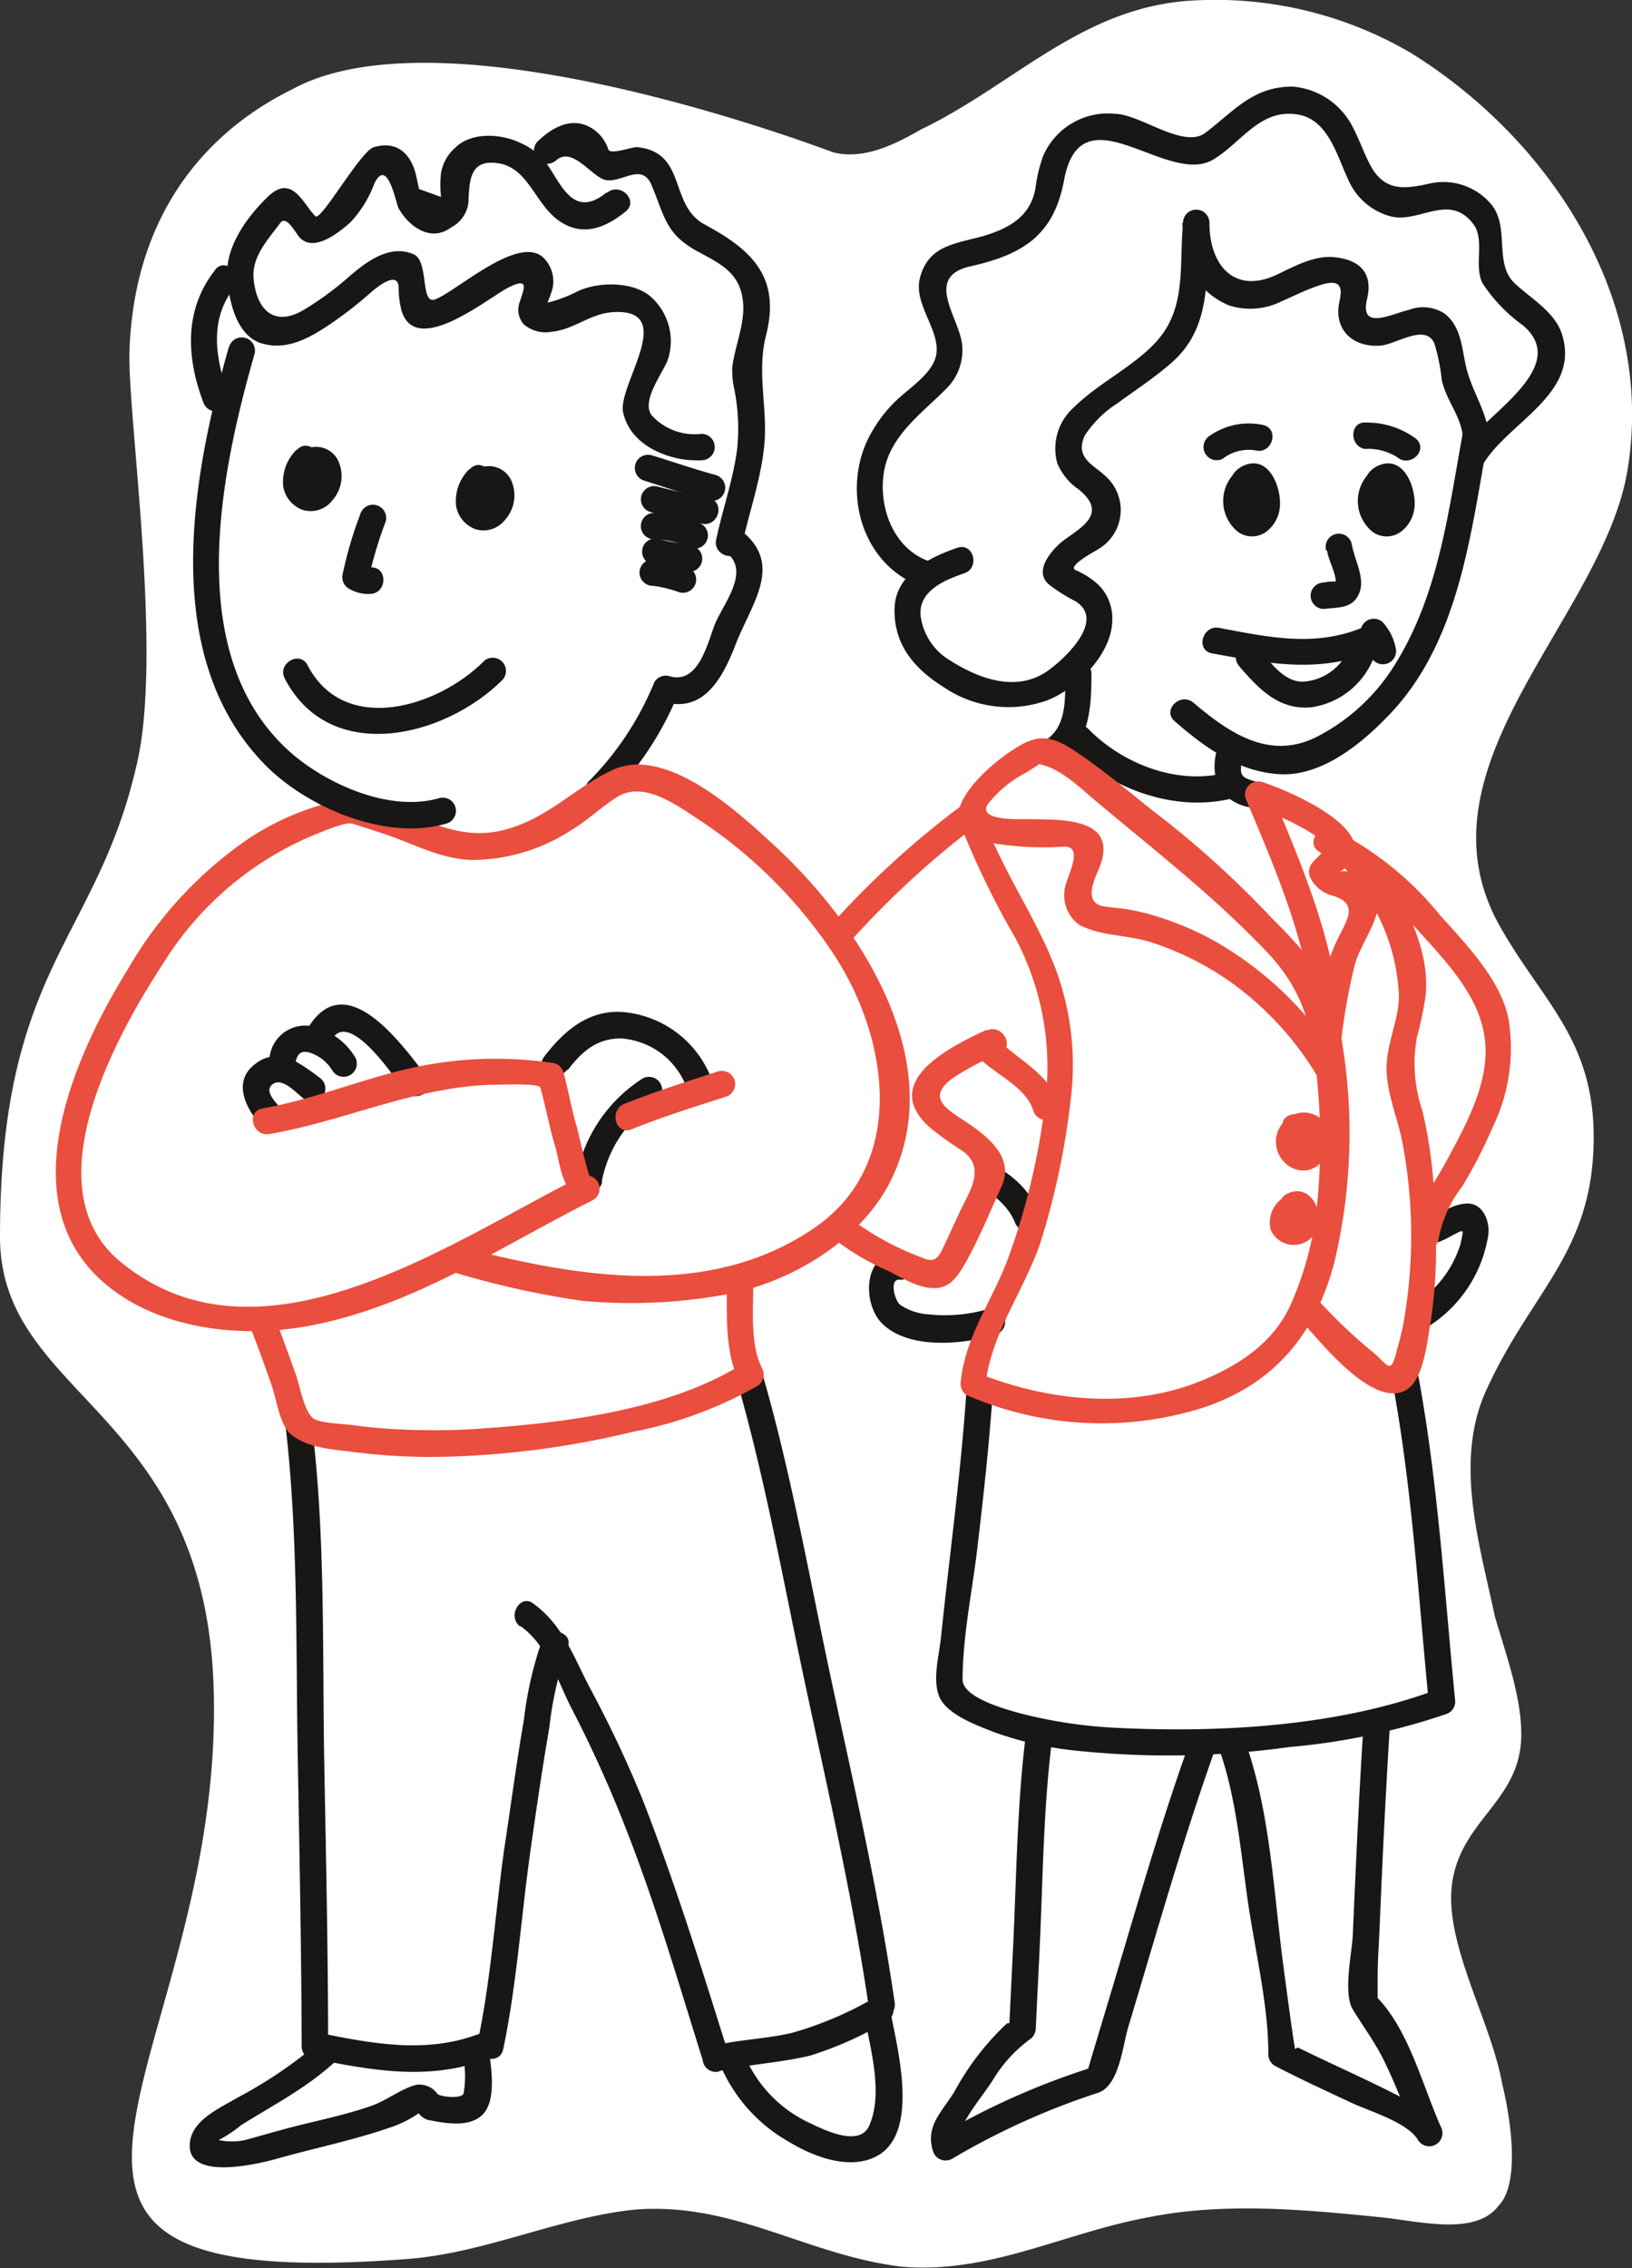 <svg id="Слой_1" data-name="Слой 1" xmlns="http://www.w3.org/2000/svg" viewBox="0 0 123.51 171.58"><rect x="0" y="0" width="123.51" height="171.58" fill="#333333" stroke="none"/><title>advantages-img5</title><path d="M811.71,2050.53c-1.64.89-12.2,5.39-12.69,20-0.16,4.79,2.49,22.5.61,31-3,13.6-10.41,15.42-10.41,36,0,12.28,15.68,13,16.18,34.5,0.67,28.18-21.69,45.59,14.65,42.84,5.92-.45,11.51-3.17,17.26-3.74,7.48-.58,12.95,3.45,20.14,4.32,6.62,0.58,12.37-2.59,18.7-3.74,5.75-1.15,11.8-.58,17.55,0,2.88,0.29,7.19,1.44,8.92-.86,1.73-1.73.86-6.91,0.29-9.21-0.86-4.89-4.6-10.93-3.74-15.54s5.18-6,5.18-10.93c0-2.88-1.15-6-2-8.92-1.15-5.47-3.16-11.8-.58-17.26,3.45-7.48,8.06-10.36,8.06-19,0-7.48-4-10.36-7.19-16.11-6.62-12.08,8.06-23.3,9.78-34.53,2-12.66-5.75-24.74-16.4-31.36a29.24,29.24,0,0,0-16.11-4c-8.63.29-13.81,6.33-21,9.78-2,1.15-4.32,2.3-6.62,1.73C852.28,2055.52,823.79,2044.49,811.71,2050.53Z" transform="translate(-789.22 -2043.97)" style="fill:#fff"/><path d="M897.51,2138.12a6.1,6.1,0,0,0,1.55-.65c1.06-.55.94-0.56,0.68,0.65a8.22,8.22,0,0,1-3.34,4.42c-1,.75,0,2.49,1,1.73a10,10,0,0,0,4.46-6.91c0.11-1-.4-2.38-1.63-2.34s-2.1.94-3.26,1.18-0.73,2.19.53,1.93h0Z" transform="translate(-789.22 -2043.97)" style="fill:#181716"/><path d="M864.08,2134.23a4.92,4.92,0,0,1,1.92,2.13,1,1,0,0,0,1.23.7,1,1,0,0,0,.7-1.23,7.21,7.21,0,0,0-2.83-3.32c-1.08-.71-2.08,1-1,1.73h0Z" transform="translate(-789.22 -2043.97)" style="fill:#181716"/><path d="M857.42,2138.77c-2.86-.17-3,3.75-1.45,5.32,2,2,6.17,1.61,8.6.84A1,1,0,0,0,864,2143a11.48,11.48,0,0,1-4.45.41,4.34,4.34,0,0,1-2.21-.73c-0.42-.33-0.85-2,0-1.9,1.29,0.08,1.28-1.93,0-2h0Z" transform="translate(-789.22 -2043.97)" style="fill:#181716"/><path d="M894.66,2148.85c1.44,7.85,1.91,16,2.69,23.9l0.73-1c-7.47,2.82-16.41,3.32-24.29,2.94a36,36,0,0,1-6.45-.88c-1.06-.25-5.26-1.23-5.27-2.76,0-3.28.74-6.75,1.12-10,0.46-3.9.89-7.79,1.16-11.71,0.09-1.29-1.91-1.28-2,0-0.29,4.24-.78,8.46-1.27,12.68q-0.34,2.92-.65,5.85c-0.14,1.33-.61,3-0.19,4.29,0.47,1.48,2.92,2.34,4.21,2.85a25.92,25.92,0,0,0,6.4,1.42,66.43,66.43,0,0,0,15.94-.29,50.29,50.29,0,0,0,11.83-2.48,1,1,0,0,0,.73-1c-0.8-8.12-1.29-16.41-2.76-24.43-0.23-1.27-2.16-.73-1.93.53h0Z" transform="translate(-789.22 -2043.97)" style="fill:#181716"/><path d="M845.06,2148.68c2.08,7.28,3.43,14.84,5,22.24,1.77,8.31,3.71,16.66,4.94,25.08,0.18,1.27,2.11.73,1.93-.53-1.22-8.42-3.17-16.76-4.94-25.08-1.57-7.4-2.92-15-5-22.24a1,1,0,0,0-1.93.53h0Z" transform="translate(-789.22 -2043.97)" style="fill:#181716"/><path d="M810.81,2151.66c1,8.44.79,17.18,0.95,25.67,0.13,7.13.27,14.25,0.29,21.38a1,1,0,0,0,2,0c0-7.13-.16-14.26-0.29-21.38-0.15-8.49.1-17.23-.95-25.67-0.16-1.26-2.16-1.28-2,0h0Z" transform="translate(-789.22 -2043.97)" style="fill:#181716"/><path d="M835.12,2058.53c-2.53,2.08-3.45-.7-4.59-2.27a5,5,0,0,0-1.93-1.48c-1.42-.69-3.68-0.85-4.9.34a3.31,3.31,0,0,0-1.1,1.92,7.61,7.61,0,0,0,0,1.83l-1.67-.6-0.18-.86c-0.36-1.74-1.43-2.85-3.25-2.3-1,.3-4,5.64-4.41,5.22-0.93-.93-1.75-3.21-3.55-1.52-1.45,1.37-3.08,3.54-3.12,5.64,0,1.85.56,5,2.72,5.53,1.93,0.51,3.63-.52,5.19-1.57a30.19,30.19,0,0,0,2.95-2.31c0.44-.38,2.06-1.72,2.11-0.38a6.94,6.94,0,0,0,.21,1.72c1.07,3.66,6.63-1,8.14-1.74s1.19,0,.78,1.21a1.68,1.68,0,0,0,.34,1.6,2.56,2.56,0,0,0,2.16.55c1.65-.16,2.88-1.39,4.65-1.48,4.89-.24.25,5.56,0.71,7.6s2.4,3.17,4.44,3.53a7.9,7.9,0,0,0,1.49.08,1,1,0,0,0,0-2,4.38,4.38,0,0,1-3.77-1.4c-0.81-1.09.8-3.12,1.22-4.2a4.49,4.49,0,0,0-1.37-4.84c-1.36-1.11-4-1.07-5.52-.31a10.27,10.27,0,0,1-2.22.83,8.72,8.72,0,0,0,.39-1.09,2.5,2.5,0,0,0-.47-2.06c-1.73-2.4-6.7,2.25-8.42,2.9-1.14.43-.45-2.9-1.62-3.41-1.95-.85-3.84.76-5.25,2a24,24,0,0,1-2.95,2.13c-2.16,1.36-3.64.31-3.91-2.21-0.19-1.72,1.06-3,2-4.28,0.48-.67,1.17.78,1.52,1.13,1.1,1.09,3-.48,3.79-1.18a8.6,8.6,0,0,0,1.81-2.92c1-2.13,1.67,1.54,1.83,1.82,0.74,1.34,2.4,2.66,4,1.47a2.48,2.48,0,0,0,1.29-1.77c0.1-1.61,0-3.42,2.26-3.08s2.77,3,4.52,4.29,3.51,0.69,5.14-.65c1-.82-0.43-2.23-1.41-1.41h0Z" transform="translate(-789.22 -2043.97)" style="fill:#181716"/><path d="M805.48,2064.42c-2.35,3-2.15,6.62-.87,10,0.45,1.2,2.38.68,1.93-.53-1-2.63-1.52-5.7.36-8.09,0.79-1-.62-2.43-1.41-1.41h0Z" transform="translate(-789.22 -2043.97)" style="fill:#181716"/><path d="M831.25,2056.16c1.23-1.23,2.72,1.16,3.77,1.42,1.22,0.29,2.8-1.4,3.53.44,1,2.41,1.06,3.68,3.52,5,1.76,0.95,3.2,1.63,3.39,3.87,0.13,1.6-.62,3.26-0.82,4.84a6.18,6.18,0,0,0,.15,1.67A15.14,15.14,0,0,1,845,2078c-0.31,2.3-1.1,4.53-1.58,6.79-0.27,1.26,1.66,1.79,1.93.53,0.56-2.62,1.52-5.22,1.73-7.9s-0.59-5.32.12-8.11c1.11-4.39-1.09-6.44-4.64-8.35-2.76-1.48-1.31-5.47-5.13-5.86-0.44,0-2,.59-2.17.18a3,3,0,0,0-1.3-1.64c-1.51-.88-3,0-4.09,1.07a1,1,0,0,0,1.41,1.41h0Z" transform="translate(-789.22 -2043.97)" style="fill:#181716"/><path d="M838,2080.34c1.61,0.51,3.21,1.06,4.84,1.49a1,1,0,0,0,.53-1.93c-1.63-.44-3.23-1-4.84-1.49a1,1,0,0,0-.53,1.93h0Z" transform="translate(-789.22 -2043.97)" style="fill:#181716"/><path d="M838.46,2082.71c1.28,0.34,2.57.62,3.87,0.88s1.8-1.67.53-1.93-2.59-.54-3.87-0.88a1,1,0,0,0-.53,1.93h0Z" transform="translate(-789.22 -2043.97)" style="fill:#181716"/><path d="M838.72,2084.77a6.71,6.71,0,0,1,2.81.67,1,1,0,0,0,.53-1.93,7.89,7.89,0,0,0-3.34-.74,1,1,0,0,0-1,1,1,1,0,0,0,1,1h0Z" transform="translate(-789.22 -2043.97)" style="fill:#181716"/><path d="M838.55,2086.67c0.83,0.26,1.71.29,2.55,0.53a1,1,0,0,0,.53-1.93c-0.84-.23-1.72-0.27-2.55-0.53a1,1,0,0,0-.53,1.93h0Z" transform="translate(-789.22 -2043.97)" style="fill:#181716"/><path d="M838.64,2088.29a9.23,9.23,0,0,1,2,.49,1,1,0,0,0,.53-1.93,11.37,11.37,0,0,0-2.55-.56,1,1,0,0,0,0,2h0Z" transform="translate(-789.22 -2043.97)" style="fill:#181716"/><path d="M844.2,2085.78c1.88,1.44-.34,4-0.9,5.47s-1.25,4.53-3.43,3.87a1,1,0,0,0-1.13.46,22.92,22.92,0,0,1-5,7.54,1,1,0,0,0,1.41,1.41,24.26,24.26,0,0,0,5.34-7.94l-1.13.46c3.13,0.94,4.56-1.82,5.53-4.32,1.2-3.11,3.72-6.1.34-8.68-1-.78-2,1-1,1.73h0Z" transform="translate(-789.22 -2043.97)" style="fill:#181716"/><path d="M816.48,2082.89a29.86,29.86,0,0,0-1.32,4.48,1,1,0,0,0,.46,1.13,2.86,2.86,0,0,0,1.65.4c1.28-.08,1.29-2.08,0-2a0.73,0.73,0,0,1-.64-0.13l0.46,1.13a30.09,30.09,0,0,1,1.32-4.48,1,1,0,0,0-1.93-.53h0Z" transform="translate(-789.22 -2043.97)" style="fill:#181716"/><path d="M824.74,2079.46a3.37,3.37,0,0,0-1,2.8,2.28,2.28,0,0,0,1.48,1.75,2.07,2.07,0,0,0,2.22-.71,2.77,2.77,0,0,0,.41-3.11,1.87,1.87,0,0,0-2.83-.52,2.25,2.25,0,0,0-.79,2.61,1.61,1.61,0,0,0,1.89.82,1.82,1.82,0,0,0,1.17-2,1.06,1.06,0,0,0-.73-1,1.48,1.48,0,0,0-1.59.52,1,1,0,0,0,0,1.41,1,1,0,0,0,1.41,0c0.11-.09.2-0.2,0.31-0.29l-0.44.26-0.22,0-0.73-1a1.75,1.75,0,0,1,0,.23c0,0.29.05-.14,0,0.1,0-.21-0.07.06,0.09-0.13-0.11.13,0.14-.07,0.19-0.09s0.22,0,.14,0c0.22,0.06,0,0,.2.1s0,0,.11.18a0.28,0.28,0,1,0,0,.06c0,0.23,0,0,0-.06-0.06.18,0.11-.15,0.11-0.14a1.62,1.62,0,0,1,.14-0.13c-0.14.08-.32-0.09-0.18,0.05-0.09-.09,0,0.15,0,0.06a0.38,0.38,0,0,1,0,.24,1,1,0,0,1-.17.38c-0.14.25,0.07,0-.11,0.14s0.13-.07-0.09.07c0.11,0,.12,0,0,0s0.2,0,0,0c0.24,0,.06,0,0,0,0.23,0.07,0,0,0,0q0.15,0.12,0,0a0.2,0.2,0,1,0,0-.06,0.32,0.32,0,0,1,0-.18,0.56,0.56,0,0,1,.05-0.33,2.19,2.19,0,0,1,.39-0.6c0.85-1-.56-2.38-1.41-1.41h0Z" transform="translate(-789.22 -2043.97)" style="fill:#181716"/><path d="M811.66,2078a3.37,3.37,0,0,0-1,2.8,2.28,2.28,0,0,0,1.48,1.75,2.07,2.07,0,0,0,2.22-.71,2.77,2.77,0,0,0,.41-3.11,1.87,1.87,0,0,0-2.83-.52,2.25,2.25,0,0,0-.79,2.61,1.62,1.62,0,0,0,1.89.82,1.82,1.82,0,0,0,1.17-2,1.06,1.06,0,0,0-.73-1,1.48,1.48,0,0,0-1.59.52,1,1,0,0,0,0,1.41,1,1,0,0,0,1.41,0c0.11-.09.2-0.2,0.31-0.29l-0.44.26-0.22,0-0.73-1a1.76,1.76,0,0,1,0,.23c0,0.29.05-.14,0,0.1,0-.21-0.07.06,0.09-0.13-0.11.13,0.14-.08,0.19-0.09s0.22,0,.14,0c0.22,0.06,0,0,.2.1s0,0,.11.18a0.28,0.28,0,1,0,0,.06c0,0.23,0,0,0-.06-0.06.18,0.11-.15,0.11-0.14a1.61,1.61,0,0,1,.14-0.13c-0.14.08-.32-0.09-0.18,0.05-0.09-.09,0,0.15,0,0.06a0.38,0.38,0,0,1,0,.24,1,1,0,0,1-.17.38c-0.14.25,0.07,0-.11,0.14s0.13-.07-0.09.07c0.11,0,.12,0,0,0s0.2,0,0,0c0.24,0,.06,0,0,0,0.23,0.07,0,0,0,0q0.15,0.12,0,0a0.2,0.2,0,1,0,0-.06,0.32,0.32,0,0,1,0-.18,0.56,0.56,0,0,1,.05-0.33,2.19,2.19,0,0,1,.39-0.6c0.85-1-.56-2.38-1.41-1.41h0Z" transform="translate(-789.22 -2043.97)" style="fill:#181716"/><path d="M810.77,2095.3c3.4,6.57,12.11,4.49,16.5.08a1,1,0,0,0-1.41-1.41c-3.47,3.5-10.58,5.69-13.36.33-0.59-1.15-2.32-.13-1.73,1h0Z" transform="translate(-789.22 -2043.97)" style="fill:#181716"/><path d="M810.44,2127.77c-0.42-.47-1.3-1.34-0.52-1.82s1.89,0.92,2.46,1.26a1,1,0,0,0,1-1.73,16.28,16.28,0,0,0-2.16-1.43,2.7,2.7,0,0,0-2.66.39c-1.8,1.34-.74,3.41.46,4.73a1,1,0,0,0,1.41-1.41h0Z" transform="translate(-789.22 -2043.97)" style="fill:#181716"/><path d="M811.56,2124.41c0.16-.68.38-1,1.09-0.81a3.12,3.12,0,0,1,1.73,1.37,1,1,0,0,0,1.73-1,5.14,5.14,0,0,0-3.27-2.36,2.71,2.71,0,0,0-3.21,2.29,1,1,0,0,0,1.93.53h0Z" transform="translate(-789.22 -2043.97)" style="fill:#181716"/><path d="M814.38,2122.53c1.36-2.08,4.65,2.91,5.44,3.94s2.51,0,1.73-1c-1.78-2.31-6-8.33-8.89-3.94a1,1,0,0,0,1.73,1h0Z" transform="translate(-789.22 -2043.97)" style="fill:#181716"/><path d="M832.2,2124.91c1.08-1.41,2.18-2.37,4-2.38a5.71,5.71,0,0,1,4.95,3.63c0.41,1.22,2.34.69,1.93-.53a7.88,7.88,0,0,0-6-5c-2.93-.56-5,1.09-6.67,3.27-0.78,1,1,2,1.73,1h0Z" transform="translate(-789.22 -2043.97)" style="fill:#181716"/><path d="M834.76,2133.37a9.28,9.28,0,0,1,4.11-6.09,1,1,0,0,0-1-1.73,11.27,11.27,0,0,0-5,7.28c-0.27,1.26,1.66,1.79,1.93.53h0Z" transform="translate(-789.22 -2043.97)" style="fill:#181716"/><path d="M808.12,2144.28c0.6,1.48,1.13,3,1.66,4.5,0.36,1,.6,3,1.46,3.7,1.28,1.07,3.21,1.13,4.81,1.35a46.29,46.29,0,0,0,7.44.33,67.17,67.17,0,0,0,13.58-1.86,30.67,30.67,0,0,0,9.45-3.47,1,1,0,0,0,.36-1.37c-0.9-1.8-.65-4.39-0.65-6.36a1,1,0,0,0-2,0c0,2.33-.15,5.21.93,7.36l0.36-1.37c-5.73,3.65-14,4.57-20.55,5a52.85,52.85,0,0,1-5.83,0c-1.08-.05-2.16-0.16-3.24-0.31-0.64-.09-2.52-0.13-3-0.53-0.72-.6-1-2.6-1.4-3.59-0.47-1.32-.94-2.64-1.46-3.94s-2.41-.66-1.93.53h0Z" transform="translate(-789.22 -2043.97)" style="fill:#ea4e3e"/><path d="M830.24,2168.08a27.74,27.74,0,0,0-1.37,6c-0.57,3.27-1,6.56-1.5,9.84-0.67,4.81-1,9.81-2,14.56-0.28,1.26,1.65,1.79,1.93.53,1-4.75,1.34-9.75,2-14.56,0.46-3.29.94-6.57,1.5-9.84a27.43,27.43,0,0,1,1.37-6c0.5-1.19-1.44-1.7-1.93-.53h0Z" transform="translate(-789.22 -2043.97)" style="fill:#181716"/><path d="M812.78,2199.68c4.51,0.92,9,1.77,13.46,0,1.18-.47.67-2.41-0.53-1.93-4.1,1.64-8.21.85-12.4,0-1.26-.26-1.79,1.67-0.53,1.93h0Z" transform="translate(-789.22 -2043.97)" style="fill:#181716"/><path d="M828.63,2167c2.07,1.5,2.73,4.07,3.86,6.24a93,93,0,0,1,4.09,9.05c2.22,5.64,3.93,11.49,5.74,17.27a1,1,0,0,0,1.93-.53c-2-6.39-4-12.78-6.43-19a88.55,88.55,0,0,0-4-8.45c-1.25-2.4-2-4.65-4.24-6.3-1-.76-2,1-1,1.73h0Z" transform="translate(-789.22 -2043.97)" style="fill:#181716"/><path d="M843.65,2200.65c2.28-.52,4.62-0.62,6.89-1.17a26.64,26.64,0,0,0,5.84-2.63,1,1,0,0,0-1-1.73,27.19,27.19,0,0,1-6.18,2.63c-2,.48-4.07.51-6.07,1a1,1,0,0,0,.53,1.93h0Z" transform="translate(-789.22 -2043.97)" style="fill:#181716"/><path d="M813.29,2198.54a33.75,33.75,0,0,1-6.11,4.13c-1.23.73-3.28,1.62-3.56,3.21-0.6,3.31,5.5,1.71,6.79,1.34,2.74-.77,5.52-1.33,8.22-2.26a8.47,8.47,0,0,0,2.51-1.28q-0.6-.15-0.21.2a1.44,1.44,0,0,0,.65.46c1.24,0.25,3.15.63,4.17-.4s0.67-3.41.49-4.7-2.11-.73-1.93.53a7.64,7.64,0,0,1,0,2.54c-0.07.49-1.85,0.29-2,.05a1.67,1.67,0,0,0-1.63-.66c-1.16.32-2.23,1.2-3.4,1.6-1.62.56-3.3,0.94-5,1.35s-3,.81-4.51,1.22a4.79,4.79,0,0,1-2,0,9.53,9.53,0,0,0,1.7-1.13c2.46-1.53,5-2.84,7.16-4.84a1,1,0,0,0-1.41-1.41h0Z" transform="translate(-789.22 -2043.97)" style="fill:#181716"/><path d="M843.65,2200a12.07,12.07,0,0,0,5.27,6c1.84,1.12,4.57,2.18,6.63,1.1,3.26-1.71,1.62-8,1.11-10.69-0.24-1.27-2.17-.73-1.93.53,0.45,2.37,1.3,5.53.27,7.85-0.74,1.65-3.44.3-4.52-.22a9.78,9.78,0,0,1-4.9-5.08c-0.45-1.19-2.39-.68-1.93.53h0Z" transform="translate(-789.22 -2043.97)" style="fill:#181716"/><path d="M878.71,2060.83c0,2.76.87,5.13,3.53,6.25a5.31,5.31,0,0,0,4-.33c0.95-.41,1.87-0.88,2.85-1.2,1.47-.48,1.77,0,1.51,1.18-0.49,2.13.94,3.53,3.08,3.39,1.17-.08,3.44-1.73,4.1-0.15a14.55,14.55,0,0,1,.55,2.72c0.32,1.58,1.46,2.7,1.61,4.4,0.12,1.27,2.12,1.28,2,0-0.19-2.09-1.42-3.61-1.82-5.61-0.29-1.4-.38-2.85-1.58-3.79a3,3,0,0,0-2.69-.28c-1.38.33-3.75,1.6-3.17-.82,0.48-2-.6-3-2.55-3.17-1.5-.12-3,0.72-4.28,1.33-3.29,1.54-5.11-.82-5.1-3.92a1,1,0,0,0-2,0h0Z" transform="translate(-789.22 -2043.97)" style="fill:#181716"/><path d="M878.71,2061.43c-0.22,3.19.23,6.15-2.2,8.62-1.78,1.81-4.17,2.92-6,4.72a4.17,4.17,0,0,0-1.28,4.23,4.49,4.49,0,0,0,1.63,2c2.39,1.94-.11,3-1.33,4-0.77.66-2.08,2.16-.95,3.17a12.3,12.3,0,0,0,2,1.27c2.53,1.52-1.2,4.75-2.31,5.44-2.3,1.43-5.05.39-7.12-.93a4.61,4.61,0,0,1-2.25-3.34c-0.23-1.94,1.84-2.77,3.3-3.27,1.21-.42.69-2.35-0.53-1.93-2.1.72-4.67,2-4.75,4.57-0.08,2.77,1.52,4.61,3.76,6a8.69,8.69,0,0,0,7.72,1c2.27-.85,5-3.52,5-6.14a3.58,3.58,0,0,0-1.05-2.63,6.2,6.2,0,0,0-1.75-1.12c-0.59-.31,1.47-1.4,1.73-1.57a3.43,3.43,0,0,0,.46-5.61c-0.79-.76-2.26-1.31-1.47-3a8.34,8.34,0,0,1,2.51-2.46c1.36-1,2.82-1.94,4.11-3.09,3-2.66,2.53-6.4,2.79-10,0.09-1.29-1.91-1.28-2,0h0Z" transform="translate(-789.22 -2043.97)" style="fill:#181716"/><path d="M901.46,2079.09c1.9-3.2,7.45-5.35,5.95-9.89-0.55-1.66-2.37-2.67-3.57-3.81-1.55-1.48-.38-4.1-1.68-5.86a4.73,4.73,0,0,0-4.67-1.69c-1.9.42-3.45,0.67-4.54-1.33-0.54-1-.89-2.09-1.44-3.09a5.62,5.62,0,0,0-4.47-2.9c-3,0-4.43,1.85-6.6,3.5-1.64,1.24-4.91-1.4-6.82-1.44a5.35,5.35,0,0,0-5.44,3.15,11.18,11.18,0,0,0-.6,2.51c-0.39,2.12-2,3-3.91,3.58-2.16.6-4.19,0.7-4.83,3.18-0.56,2.19,2,4.34,1.06,6.35-0.59,1.27-2.24,2.23-3.18,3.25a10.41,10.41,0,0,0-2,3c-1.68,4.06-.08,9.16,4.2,10.73,1.21,0.45,1.73-1.49.53-1.93-2.68-1-3.8-4.18-3.31-6.84s2.86-4.34,4.64-6.13a4.08,4.08,0,0,0,1.26-3.33c-0.19-2.12-3-5.21.7-6,3.92-.89,6.22-2.35,7-6.45,1.27-7.05,7.81.48,11.3-1.61,2.17-1.3,3.57-3.93,6.48-3.39,2.23,0.41,2.91,3.17,3.73,4.9a4.87,4.87,0,0,0,3.14,2.77c2.21,0.62,4.51-1.85,6.35.63,0.87,1.18,0,3.12.68,4.45a12,12,0,0,0,3.08,3.2c3.73,3.23-3.19,6.89-4.75,9.5a1,1,0,0,0,1.73,1h0Z" transform="translate(-789.22 -2043.97)" style="fill:#181716"/><path d="M899.94,2076.64c-1.12,6.09-1.83,12.32-5.19,17.67a15,15,0,0,1-5.81,5.37c-3.59,1.86-6.67-.23-9.4-2.55-1-.83-2.4.58-1.41,1.41,2.3,2,4.81,3.82,7.93,4s6.07-2.22,8-4.19c5.57-5.54,6.43-13.85,7.77-21.16,0.23-1.26-1.7-1.8-1.93-.53h0Z" transform="translate(-789.22 -2043.97)" style="fill:#181716"/><path d="M869.83,2094.94c0,1.64.17,3.87-1.35,4.94-1,.73,0,2.47,1,1.73,2.23-1.57,2.34-4.17,2.34-6.67a1,1,0,0,0-2,0h0Z" transform="translate(-789.22 -2043.97)" style="fill:#181716"/><path d="M881.29,2100.83a4.05,4.05,0,0,0,.2,2.76,3.49,3.49,0,0,0,2.35,1.46,1,1,0,0,0,.53-1.93,4,4,0,0,1-.77-0.24,0.81,0.81,0,0,1-.38-0.3,0.67,0.67,0,0,1-.08-0.34,3.57,3.57,0,0,1,.08-0.88c0.24-1.26-1.69-1.8-1.93-.53h0Z" transform="translate(-789.22 -2043.97)" style="fill:#181716"/><path d="M870.12,2100.48c3.11,3.21,8.09,5,12.49,3.86a1,1,0,0,0-.53-1.93c-3.72,1-7.94-.65-10.55-3.35a1,1,0,0,0-1.41,1.41h0Z" transform="translate(-789.22 -2043.97)" style="fill:#181716"/><path d="M853.59,2115.17a67.74,67.74,0,0,1,9.76-8.94l-1.67-.44a63.84,63.84,0,0,0,4.37,9.12,20.8,20.8,0,0,1,2.32,12,51.62,51.62,0,0,1-2.72,11.87c-1.15,3.39-3.42,6.19-3.73,9.85a1,1,0,0,0,.73,1,25.52,25.52,0,0,0,17.45.89c5.5-1.77,8.65-5.56,10.09-11a42.07,42.07,0,0,0,.17-18.91c-0.63-2.89-3-5.28-5-7.3a74.59,74.59,0,0,0-7.75-7.12c-2.38-1.81-4.66-3.85-7.16-5.48-1.85-1.21-2.85-1.15-4.59,0-2.09,1.32-6.83,5.62-2.08,6.95a23.84,23.84,0,0,0,6,.36c1.6,0,0,2.52,0,3.36a2.74,2.74,0,0,0,1.12,2.56c1.63,0.85,3.54.75,5.29,1.27a22.36,22.36,0,0,1,6.16,3.05,23.82,23.82,0,0,1,6.63,7.24,1,1,0,0,0,1.73-1,26.44,26.44,0,0,0-9.86-9.5,23.4,23.4,0,0,0-4.48-1.82,14.53,14.53,0,0,0-1.74-.4c-0.62-.11-1.25-0.14-1.87-0.24-1.68-.28-0.6-2.26-0.34-2.93,1.56-3.91-3.11-3.62-5.55-3.67-0.47,0-3.63.14-2.92-1.09a8.72,8.72,0,0,1,2.89-2.41l0.78-.49c0.69-.43-0.24-0.26.24-0.17,1.62,0.32,3.06,1.75,4.27,2.77,4.45,3.74,8.92,7.18,12.95,11.42,2.86,3,3.52,5.93,3.84,9.92a47.59,47.59,0,0,1-.05,9.48,24.57,24.57,0,0,1-2,7.36c-1.31,2.85-3.9,4.54-6.71,5.69-5.44,2.23-11.75,1.54-17.08-.63l0.73,1c0.33-3.84,3-7.29,4.19-10.94a57.78,57.78,0,0,0,2.26-10.77,20.82,20.82,0,0,0-1.42-10.49c-1.58-3.81-4-7.19-5.33-11.12a1,1,0,0,0-1.67-.44,67.72,67.72,0,0,0-9.76,8.94c-0.82,1,.58,2.4,1.41,1.41h0Z" transform="translate(-789.22 -2043.97)" style="fill:#ea4e3e"/><path d="M869.33,2127.48c-0.74-2.34-3.06-3.29-4.65-4.93a1,1,0,0,0-1.41,1.41c1.26,1.29,3.57,2.22,4.14,4a1,1,0,0,0,1.93-.53h0Z" transform="translate(-789.22 -2043.97)" style="fill:#ea4e3e"/><path d="M863.9,2121.87c-2.9,1.34-8.19,4-4.25,7.45A26.05,26.05,0,0,0,862,2131c1.93,1.32.55,3.14-.2,4.77l-1.19,2.57c-0.47,1-.75,1.17-1.8.7a21.21,21.21,0,0,1-5.16-2.83c-1-.84-2.39.57-1.41,1.41a18.86,18.86,0,0,0,4.16,2.48c1.13,0.55,2.51,1.47,3.83,1.3,1.09-.14,1.64-1.18,2.12-2,1-1.81,1.82-3.81,2.68-5.7,0.94-2.07-.9-3.62-2.44-4.68s-3.39-1.89-1.31-3.45a19.72,19.72,0,0,1,3.62-1.91c1.17-.54.15-2.26-1-1.73h0Z" transform="translate(-789.22 -2043.97)" style="fill:#ea4e3e"/><path d="M890.72,2122.69a45.07,45.07,0,0,1,1-5.6c0.32-1.32,1.23-2.53,1.64-3.85a2.55,2.55,0,0,0-.33-2.34c-0.44-.61-1.94-1.27-2.45-0.93,4.17-2.85-3.81-6.19-5.87-6.85a1,1,0,0,0-1.23,1.23c2.25,5.36,4.9,11.35,5.17,17.23a1,1,0,0,0,2,0c-0.29-6.09-2.92-12.2-5.25-17.76l-1.23,1.23a18.59,18.59,0,0,1,4.47,2.06c2.33,1.51-1.34,1.69-.09,3.55a2.55,2.55,0,0,0,1.54,1.07c2,0.64,1.07,1.82.33,3.35-1.14,2.35-1.38,5-1.67,7.61-0.15,1.28,1.86,1.27,2,0h0Z" transform="translate(-789.22 -2043.97)" style="fill:#ea4e3e"/><path d="M890,2108.72a14.84,14.84,0,0,1,5.09,10.61c0,1.71-.86,3.44-0.93,5.2-0.08,1.94.8,3.91,1.18,5.79a37.73,37.73,0,0,1,.07,13.88c-0.15.76-.36,1.5-0.56,2.25-0.42,1.56-.67.66-1.81-0.25a39,39,0,0,1-4.18-4,1,1,0,0,0-1.41,1.41c1.48,1.58,5.56,6.94,8.15,5.54,1.39-.75,1.63-3.82,1.89-5.13a38.49,38.49,0,0,0,.31-8.44,35.38,35.38,0,0,0-.93-7.57,11.16,11.16,0,0,1-.42-5.57,25.24,25.24,0,0,0,.65-3.07c0.49-4.28-2.61-9.34-5.67-12-1-.85-2.39.56-1.41,1.41h0Z" transform="translate(-789.22 -2043.97)" style="fill:#ea4e3e"/><path d="M889.12,2108.46a21.38,21.38,0,0,1,7.09,5.54c2.25,2.52,5.08,5.26,5.41,8.81,0.29,3.09-1.46,6.27-2.87,8.88-1,1.9-2.45,3.65-2.63,5.87-0.11,1.29,1.9,1.28,2,0a9.35,9.35,0,0,1,1.76-3.83,36.44,36.44,0,0,0,2.29-4.45,13.64,13.64,0,0,0,1.22-8.19c-0.58-3-3.23-5.69-5.19-7.89a24.59,24.59,0,0,0-8.05-6.48c-1.16-.54-2.18,1.19-1,1.73h0Z" transform="translate(-789.22 -2043.97)" style="fill:#ea4e3e"/><path d="M866.84,2175.32c-0.69,5.61-.7,11.36-1,17q-0.09,1.85-.18,3.7l-0.05,1.07c0,0.82.23-.36-0.23,0a20.2,20.2,0,0,0-3.94,5.14c-1,1.58-2.18,2.6-1.62,4.45a1,1,0,0,0,1.47.6,55.11,55.11,0,0,1,11.08-5c1.58-.58,1.82-3.63,2.25-5,2.11-7,4.1-14.08,6.57-21,0.44-1.22-1.5-1.74-1.93-.53-2.37,6.6-4.28,13.4-6.31,20.12q-0.58,1.93-1.16,3.86l-0.31,1.07c0.12-.43,1.07-0.7-0.12-0.26a55.93,55.93,0,0,0-11.07,5l1.47,0.6c-0.32-1.07,1.81-3.57,2.57-4.76a10.61,10.61,0,0,1,2.78-3.09,1.06,1.06,0,0,0,.5-0.88q0.13-2.8.27-5.6c0.27-5.49.28-11.09,1-16.54,0.16-1.28-1.84-1.26-2,0h0Z" transform="translate(-789.22 -2043.97)" style="fill:#181716"/><path d="M881.38,2176c1.37,3.67,1.71,7.84,2.26,11.69s1.57,7.89,1.57,11.71a1,1,0,0,0,.5.86c1.92,1,3.88,1.9,5.83,2.81,1.39,0.65,4.21,1.46,5,2.81a1,1,0,0,0,1.73-1c-1.39-3.11-2.44-7.41-4.91-9.88-0.26-.26.11,0.76,0.12,0,0-.45,0-0.9,0-1.35,0-1.29.09-2.57,0.15-3.86,0.21-5.11.46-10.22,0.78-15.32,0.08-1.29-1.92-1.28-2,0-0.34,5.29-.58,10.58-0.81,15.87-0.06,1.36-.75,4.41,0,5.65s1.63,2.41,2.3,3.75c1,2,1.73,4.08,2.63,6.1l1.73-1c-0.71-1.24-1.92-1.65-3.18-2.3-2.47-1.27-5-2.38-7.53-3.62-0.37-.18-0.25.5-0.4-0.42-0.07-.42-0.13-0.85-0.19-1.28-0.21-1.5-.41-3-0.61-4.49-0.75-5.63-1-11.92-3-17.29-0.45-1.2-2.38-.68-1.93.53h0Z" transform="translate(-789.22 -2043.97)" style="fill:#181716"/><path d="M886.32,2128.91a2.2,2.2,0,0,0,.87,3.49c1.53,0.56,2.76-.9,2.7-2.34a2,2,0,0,0-2.5-1.86,1.75,1.75,0,0,0-1.2,1.2,2.34,2.34,0,0,0,.63,2,1,1,0,0,0,1.41,0,1,1,0,0,0,0-1.41c0,0.05-.17-0.4-0.09-0.16,0-.12,0-0.1,0,0,0-.09,0-0.27,0,0,0-.1-0.12.17-0.05,0.11a0.3,0.3,0,1,0-.07.06c0.17-.11-0.23.07,0,0a0.53,0.53,0,1,0-.09,0c0.07,0,.27,0,0,0,0.26,0-.13-0.1.1,0a0.34,0.34,0,1,0-.06,0c0.16,0.15-.11-0.18,0,0a0.22,0.22,0,1,0,0,0c0.08,0.24,0-.21,0,0.07a0.59,0.59,0,0,1-.07.36c0-.08,0-0.07,0,0,0.11-.19-0.13.1,0.07-0.05q-0.15.08,0,0c-0.07,0-.28,0,0,0-0.11,0-.1,0,0,0-0.06,0-.27-0.09,0,0l-0.13-.07c0.2,0.12,0,0,0,0,0.08,0.1.09,0.11,0,0,0.11,0.19,0,0,0-.06,0,0.13,0,.13,0,0,0,0.21,0-.05,0-0.11l0-.06a2.24,2.24,0,0,1,.21-0.31,1,1,0,0,0-.36-1.37,1,1,0,0,0-1.37.36h0Z" transform="translate(-789.22 -2043.97)" style="fill:#ea4e3e"/><path d="M886.59,2134.44a2.24,2.24,0,0,0-1.2,2.58,1.91,1.91,0,0,0,3,.66c1.46-1.32.2-4.5-1.87-3.34a1,1,0,0,0,1,1.73c0.19-.11-0.12,0-0.17,0l-0.15,0a0.34,0.34,0,1,0-.08,0c-0.21-.11,0,0-0.15-0.14,0.15,0.22,0-.09,0,0.07s0,0.29,0,0a1.73,1.73,0,0,1,0,.23c0-.26,0,0,0,0s0,0,.06-0.07c-0.14.17,0.18-.1,0,0,0.2-.12-0.08,0,0.14,0a0.22,0.22,0,0,1-.17,0,0.31,0.31,0,0,1,.25.2,0.19,0.19,0,1,0,0,0c0,0.06,0,.32,0,0.12s-0.09.14,0-.09-0.11.1,0.08-.1a0.23,0.23,0,1,0,0,0l0.16-.09c1.16-.57.14-2.3-1-1.73h0Z" transform="translate(-789.22 -2043.97)" style="fill:#ea4e3e"/><path d="M889.65,2085.62c0.13,0.81.62,1.56,0.67,2.37,0,0.18-.19.32,0,0.07a0.35,0.35,0,1,0,.09-0.1c-0.32,0-.65,0-1,0.08a1,1,0,0,0-1,1,1,1,0,0,0,1,1c1.07-.14,2.18,0,2.67-1.18s-0.37-2.53-.57-3.78a1,1,0,0,0-1.23-.7,1,1,0,0,0-.7,1.23h0Z" transform="translate(-789.22 -2043.97)" style="fill:#181716"/><path d="M882.61,2079.81a3,3,0,0,0,.33,4.42,1.82,1.82,0,0,0,2.22-.12,2.63,2.63,0,0,0,.93-2.1c0-1.39-.91-3.57-2.69-2.84s-1.4,3.28-.27,4.34a1,1,0,0,0,1.41,0,2.52,2.52,0,0,0,.47-2.68,1.26,1.26,0,0,0-1.12-.72,1.58,1.58,0,0,0-1.27.87c-0.72,1.08,1,2.08,1.73,1h0a0.9,0.9,0,0,1-1.09-.21c0-.12-0.06-0.13,0,0,0-.11,0-0.1,0,0a0.8,0.8,0,0,1-.09.31h1.41c-0.07-.08-0.08-0.07,0,0a1.66,1.66,0,0,1-.15-0.26l0-.07a3.07,3.07,0,0,1-.09-0.34,1.62,1.62,0,0,1,0-.42c0-.13.06-0.15,0-0.09-0.26.12-.3,0.16-0.13,0.1a0.31,0.31,0,0,1-.24,0c0.21,0.09-.1-0.11.06,0.06-0.13-.15,0,0.1,0,0.12a0.18,0.18,0,1,0,0,0,3.06,3.06,0,0,1,.08.31,2.72,2.72,0,0,1,0,.47q0,0.1,0,.19c0,0.29,0-.19,0,0.07a0.22,0.22,0,0,1-.09.2l-0.16.16s0.22-.1,0,0c0.06,0,.33,0,0.14,0,0.24,0.07-.09-0.09.08,0a1,1,0,0,1-.29-0.56,0.91,0.91,0,0,1,.23-0.82c0.85-1-.56-2.38-1.41-1.41h0Z" transform="translate(-789.22 -2043.97)" style="fill:#181716"/><path d="M892.8,2079.81a3,3,0,0,0,.33,4.42,1.82,1.82,0,0,0,2.22-.12,2.63,2.63,0,0,0,.93-2.1c0-1.39-.91-3.57-2.69-2.84s-1.4,3.28-.27,4.34a1,1,0,0,0,1.41,0,2.52,2.52,0,0,0,.47-2.68,1.26,1.26,0,0,0-1.12-.72,1.58,1.58,0,0,0-1.27.87c-0.72,1.08,1,2.08,1.73,1h0a0.9,0.9,0,0,1-1.09-.21c0-.12-0.06-0.13,0,0,0-.11,0-0.1,0,0a0.8,0.8,0,0,1-.09.31h1.41q-0.11-.12,0,0a1.76,1.76,0,0,1-.15-0.26c0,0.07,0,.05,0-0.07a3.29,3.29,0,0,1-.09-0.34,1.62,1.62,0,0,1,0-.42c0-.13.06-0.15,0-0.09-0.26.12-.3,0.16-0.13,0.1a0.31,0.31,0,0,1-.24,0c0.21,0.09-.1-0.11.06,0.06-0.13-.15,0,0.1,0,0.12a0.18,0.18,0,1,0,0,0,3.09,3.09,0,0,1,.08.31,2.74,2.74,0,0,1,0,.47q0,0.1,0,.19c0,0.29,0-.19,0,0.07a0.22,0.22,0,0,1-.09.2l-0.16.16s0.22-.1,0,0c0.06,0,.33,0,0.14,0,0.24,0.07-.09-0.09.08,0A1,1,0,0,1,894,2082a0.91,0.91,0,0,1,.23-0.82c0.85-1-.56-2.38-1.41-1.41h0Z" transform="translate(-789.22 -2043.97)" style="fill:#181716"/><path d="M892.6,2077.93a4.08,4.08,0,0,1,2.36.63c1,0.83,2.4-.57,1.41-1.41a6.21,6.21,0,0,0-3.77-1.21c-1.29-.11-1.27,1.89,0,2h0Z" transform="translate(-789.22 -2043.97)" style="fill:#181716"/><path d="M881.79,2078.65a3.19,3.19,0,0,1,2.48-.6c1.26,0.27,1.79-1.66.53-1.93a5.14,5.14,0,0,0-4,.8,1,1,0,0,0-.36,1.37,1,1,0,0,0,1.37.36h0Z" transform="translate(-789.22 -2043.97)" style="fill:#181716"/><path d="M880.94,2093.4c4.56,0.83,8.55,1.6,12.91-.45,1.17-.55.15-2.27-1-1.73-3.8,1.79-7.42,1-11.37.25-1.26-.23-1.8,1.7-0.53,1.93h0Z" transform="translate(-789.22 -2043.97)" style="fill:#181716"/><path d="M883,2094.37c1.51,1.74,3,3.33,5.46,3.11a6,6,0,0,0,4.92-4.34c0.41-1.23-1.52-1.75-1.93-.53a4,4,0,0,1-3.5,2.92c-1.54.14-2.66-1.56-3.53-2.57s-2.26.45-1.41,1.41h0Z" transform="translate(-789.22 -2043.97)" style="fill:#181716"/><path d="M892.46,2092.44a2.1,2.1,0,0,1,.45,1.05,1,1,0,0,0,1.23.7,1,1,0,0,0,.7-1.23,4,4,0,0,0-1-1.94,1,1,0,0,0-1.41,1.41h0Z" transform="translate(-789.22 -2043.97)" style="fill:#181716"/><path d="M809.62,2129.76c5.8-1,11.12-3.63,17.09-3.73,0.64,0,3.31-.11,3.4.21,0.41,1.43.66,2.9,1.09,4.33s0.51,3.62,2.16,4.28l-0.24-1.83c-9.73,4.86-24.16,15.14-34.77,6.42-6.74-5.55-.43-17,3.21-22.57a24.54,24.54,0,0,1,11.37-9.71c0.58-.22,2.43-1.06,3-0.87l2.28,0.74c2.29,0.75,4.14,1.86,6.64,2a13.92,13.92,0,0,0,7.61-2.26c1.24-.74,2.28-1.77,3.51-2.53,2-1.22,4.52.69,6.16,1.75a36,36,0,0,1,9.93,9.79c4.37,6.36,6,16.13-1.2,21.08-7.94,5.44-17.8,3.75-26.48,1.52a1,1,0,0,0-.53,1.93,66.59,66.59,0,0,0,9.43,2.07,40,40,0,0,0,10.66-.44c4.77-.81,10-3.82,12.41-8.12,5.05-9.15-2-19.93-8.65-26-2.74-2.52-8.14-7.51-12.19-5.57-2.85,1.36-4.81,3.6-8,4.47s-5.47-.52-8.36-1.46c-1.71-.56-2.76-1.05-4.52-0.68a20.14,20.14,0,0,0-6.62,2.85,30.37,30.37,0,0,0-9.1,9.84c-4.14,6.69-9.07,17.78-1.59,23.94,4.09,3.36,10.16,4,15.2,3.08,7.89-1.45,14.55-6,21.58-9.53a1,1,0,0,0-.24-1.83c-0.14-.06-0.82-3.08-1-3.74-0.4-1.35-.62-2.74-1-4.09a1,1,0,0,0-.7-0.7,29.48,29.48,0,0,0-9.84.17c-4.16.78-8.06,2.52-12.24,3.26-1.27.23-.73,2.15,0.53,1.93h0Z" transform="translate(-789.22 -2043.97)" style="fill:#ea4e3e"/><path d="M837,2129.41c2.33-.94,4.73-1.69,7.12-2.46a1,1,0,0,0-.53-1.93c-2.39.77-4.79,1.53-7.12,2.46-1.18.47-.67,2.41,0.53,1.93h0Z" transform="translate(-789.22 -2043.97)" style="fill:#ea4e3e"/><path d="M806.54,2070.22c-2.81,9.85-5.31,23.39,2.73,31.6,3.16,3.22,9.13,5.8,13.72,4.46a1,1,0,0,0-.53-1.93c-3.83,1.12-8.81-1.17-11.54-3.72-7.87-7.36-5-20.91-2.44-29.87a1,1,0,0,0-1.93-.53h0Z" transform="translate(-789.22 -2043.97)" style="fill:#181716"/></svg>